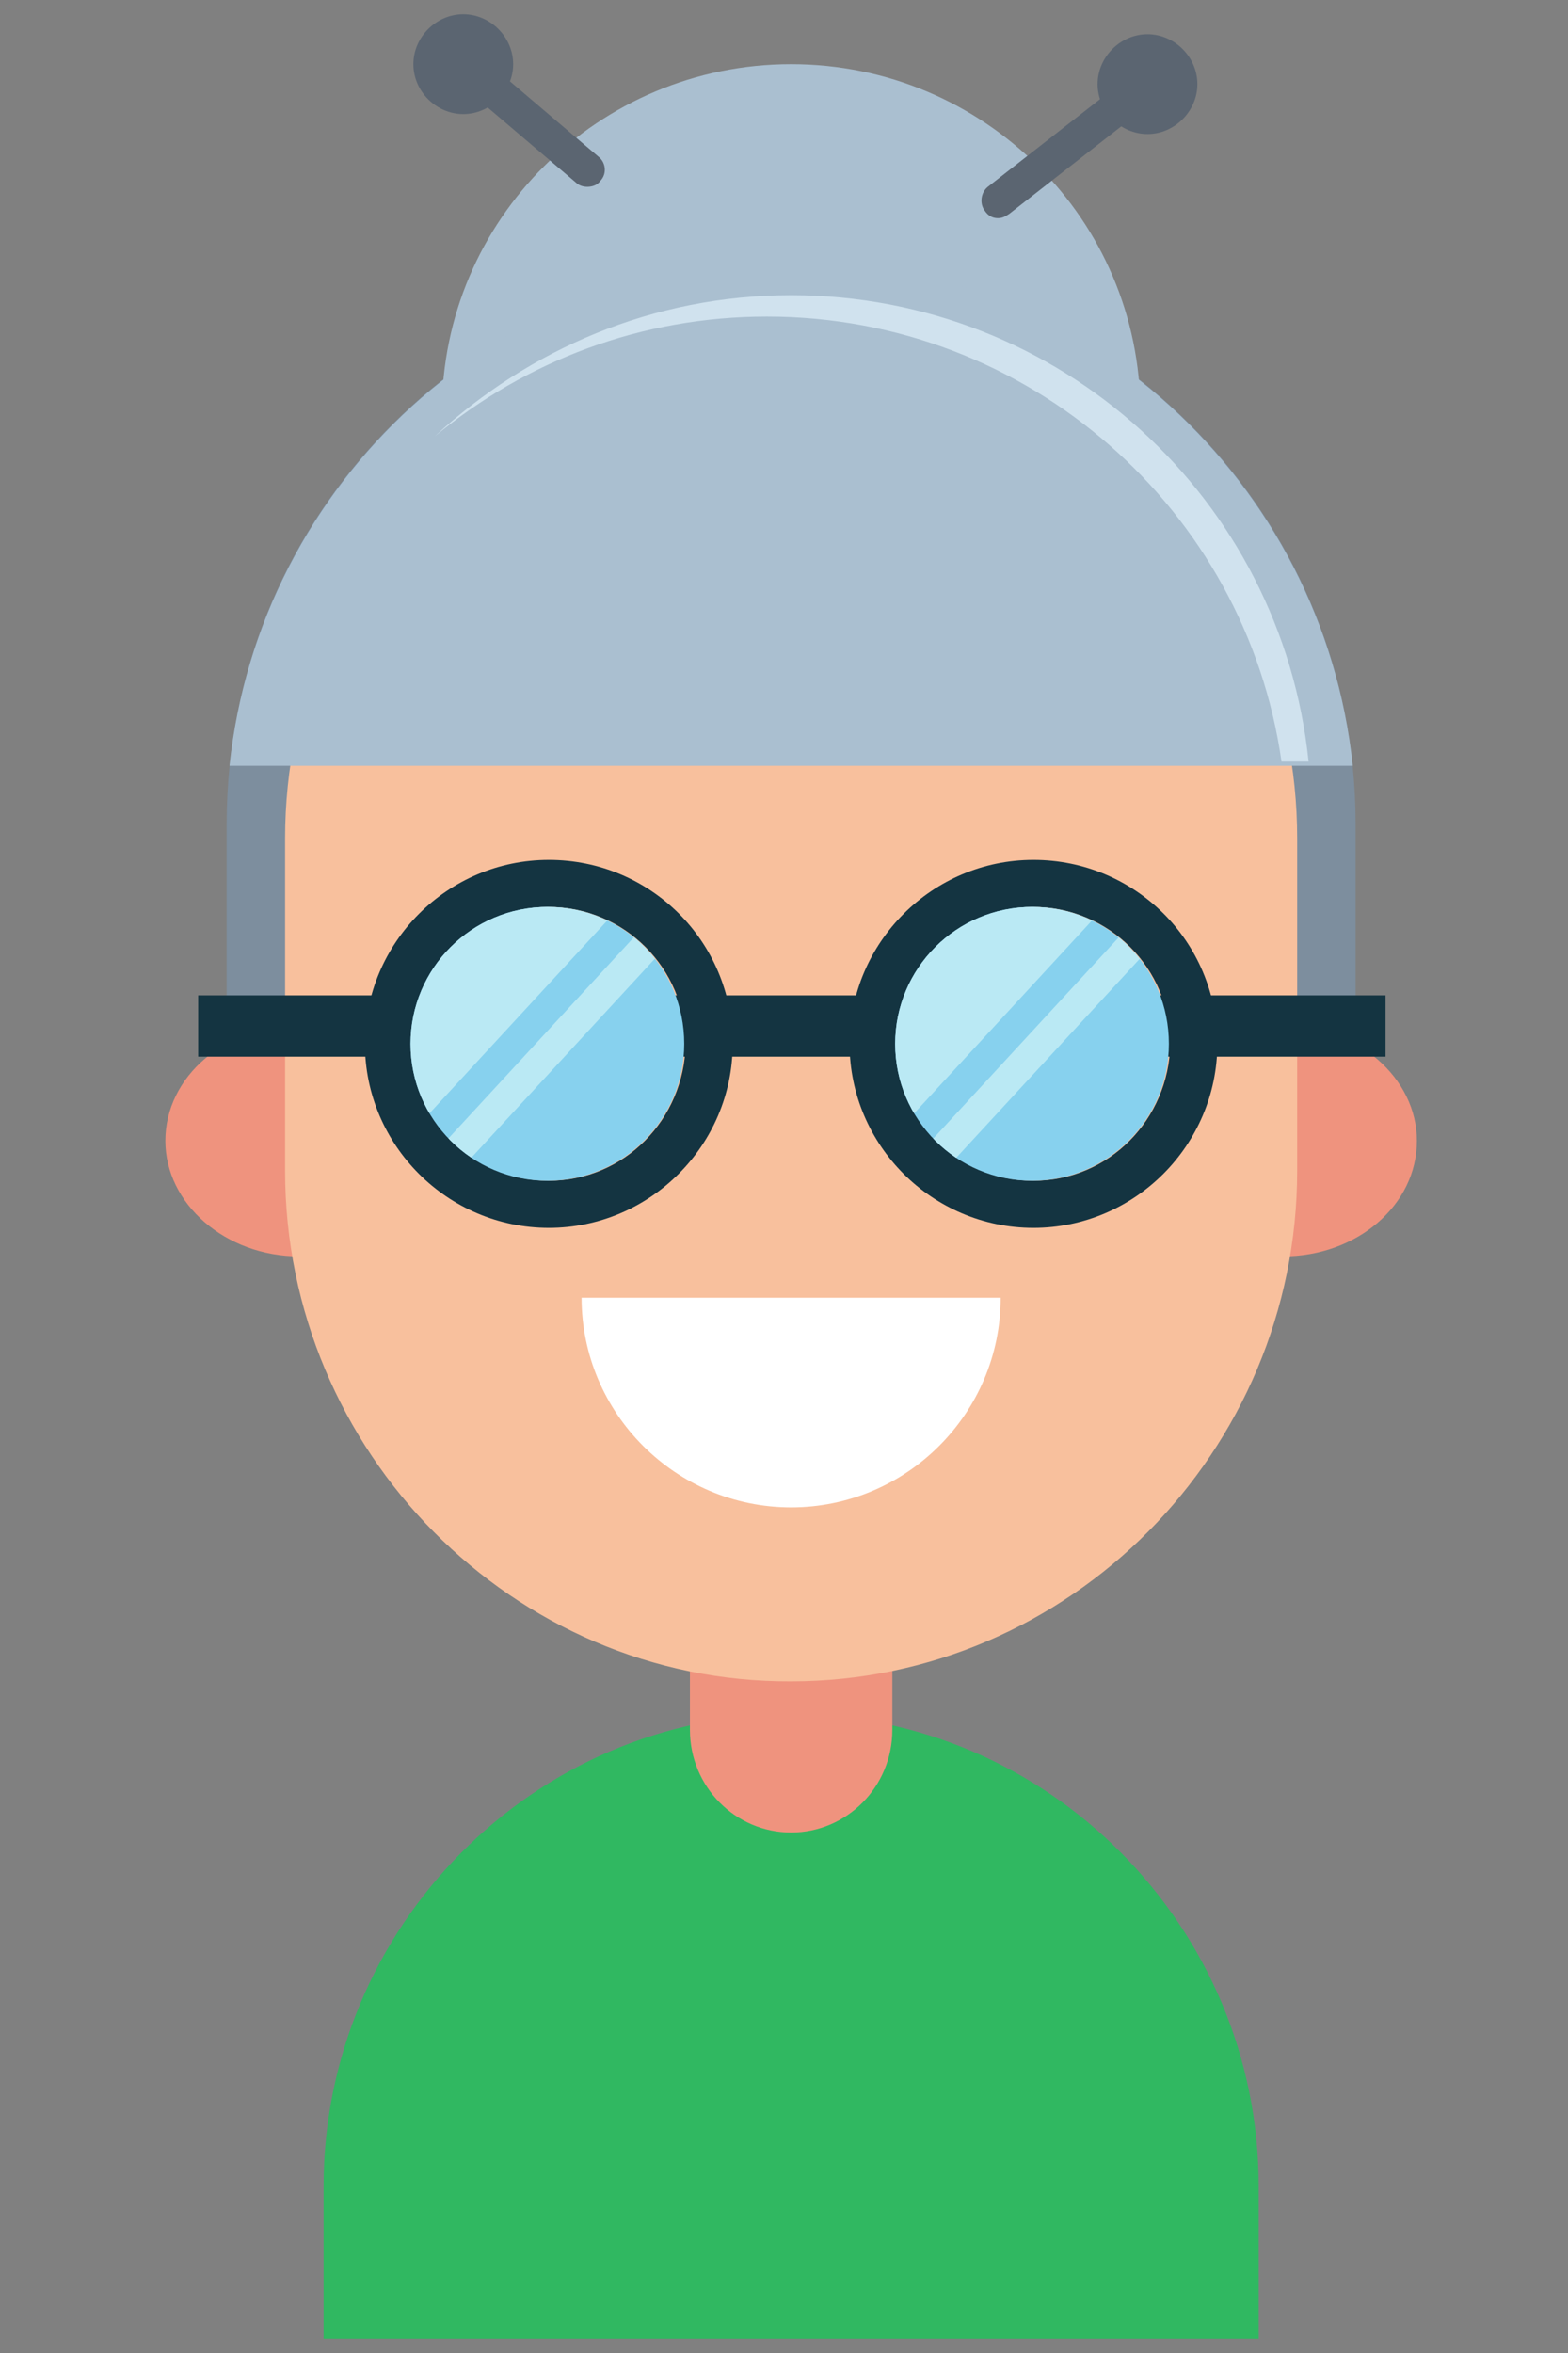 <?xml version="1.0" encoding="utf-8"?>
<!-- Generator: Adobe Illustrator 24.2.3, SVG Export Plug-In . SVG Version: 6.00 Build 0)  -->
<svg version="1.1" id="Layer_1" xmlns="http://www.w3.org/2000/svg" xmlns:xlink="http://www.w3.org/1999/xlink" x="0px" y="0px"
	 viewBox="0 0 110 165" style="enable-background:new 0 0 110 165;" xml:space="preserve">
<rect x="0" y="0" width="110" height="165" fill="#808080" stroke="none"/>
<style type="text/css">
	.st0{fill:#7D8E9E;}
	.st1{fill:#30B861;}
	.st2{fill:#EF937E;}
	.st3{fill:#F8C09D;}
	.st4{fill:#AABFD0;}
	.st5{fill:#D0E2EE;}
	.st6{fill:#5B6571;}
	.st7{fill:#143441;}
	.st8{clip-path:url(#SVGID_2_);}
	.st9{fill:#BAE9F4;}
	.st10{clip-path:url(#SVGID_4_);}
	.st11{fill:#FFFFFF;}
</style>
<g>
	<path class="st0" d="M95.1,76V57.8c0-21.9-17.7-39.6-39.6-39.6c-21.9,0-39.6,17.7-39.6,39.6c0,0,0,0,0,0V76H95.1z"/>
	<path class="st1" d="M88.3,164v-10.7c0-18.2-14.8-33.1-32.8-33.1c-18,0-32.8,14.9-32.8,33.1V164H88.3z"/>
	<path class="st2" d="M62.6,121.3c0,4-3.2,7.2-7.1,7.2c-3.9,0-7.1-3.2-7.1-7.2v-4.7c0-4,3.2-7.2,7.1-7.2c3.9,0,7.1,3.2,7.1,7.2
		V121.3z"/>
	<path class="st2" d="M99.4,80c0,4.5-4.2,8.1-9.4,8.1H21c-5.2,0-9.4-3.7-9.4-8.1c0-4.5,4.2-8.1,9.4-8.1h69
		C95.2,71.9,99.4,75.6,99.4,80z"/>
	<path class="st3" d="M91,82.1c0,19.7-16,35.8-35.5,35.8C36,118,20,101.8,20,82.1V58.8C20,39.1,36,23,55.5,23C75,23,91,39.1,91,58.8
		V82.1z"/>
	<path class="st4" d="M80,28.9c0,13.5-11,20.6-24.5,20.6C42,49.5,31,42.5,31,28.9C31,15.4,42,4.5,55.5,4.5C69,4.5,80,15.4,80,28.9z"
		/>
	<path class="st4" d="M94.9,53.7C92.8,33.8,76,18.2,55.5,18.2c-20.5,0-37.3,15.6-39.4,35.5H94.9z"/>
	<path class="st5" d="M53.8,22.2c18.4,0,33.6,13.6,36.1,31.2h1.9C89.9,35,74.4,20.7,55.5,20.7c-9.7,0-18.4,3.8-25,9.9
		C36.9,25.3,45,22.2,53.8,22.2z"/>
	<path class="st6" d="M70,15.3c-0.4,0-0.7-0.2-0.9-0.5c-0.4-0.5-0.3-1.3,0.2-1.7l10.5-8.2c0.5-0.4,1.3-0.3,1.7,0.2
		c0.4,0.5,0.3,1.3-0.2,1.7l-10.5,8.2C70.5,15.2,70.3,15.3,70,15.3L70,15.3z"/>
	<path class="st6" d="M41.2,13.1c-0.3,0-0.6-0.1-0.8-0.3l-8.7-7.4c-0.5-0.4-0.6-1.2-0.1-1.7c0.4-0.5,1.2-0.6,1.7-0.1L42,11
		c0.5,0.4,0.6,1.2,0.1,1.7C41.9,13,41.5,13.1,41.2,13.1L41.2,13.1z"/>
	<path class="st6" d="M36,4.5C36,6.4,34.4,8,32.5,8c-1.9,0-3.5-1.6-3.5-3.5c0-1.9,1.6-3.5,3.5-3.5C34.4,1,36,2.6,36,4.5z"/>
	<path class="st6" d="M84,5.9c0,1.9-1.6,3.5-3.5,3.5c-1.9,0-3.5-1.6-3.5-3.5c0-1.9,1.6-3.5,3.5-3.5C82.4,2.4,84,4,84,5.9z"/>
	<g>
		<rect x="13.9" y="69.8" class="st7" width="83.3" height="4.3"/>
		<g>
			<path class="st7" d="M38.5,60.3c-7.1,0-12.9,5.8-12.9,12.9c0,7.1,5.8,12.9,12.9,12.9c7.1,0,12.9-5.8,12.9-12.9
				C51.4,66,45.6,60.3,38.5,60.3z M38.5,82.8c-5.3,0-9.6-4.3-9.6-9.6c0-5.3,4.3-9.6,9.6-9.6c5.3,0,9.6,4.3,9.6,9.6
				C48,78.5,43.8,82.8,38.5,82.8z"/>
			<g>
				<defs>
					<path id="SVGID_1_" d="M48,73.2c0,5.3-4.3,9.6-9.6,9.6c-5.3,0-9.6-4.3-9.6-9.6c0-5.3,4.3-9.6,9.6-9.6
						C43.8,63.6,48,67.9,48,73.2z"/>
				</defs>
				<use xlink:href="#SVGID_1_"  style="overflow:visible;fill:#87D1EE;"/>
				<clipPath id="SVGID_2_">
					<use xlink:href="#SVGID_1_"  style="overflow:visible;"/>
				</clipPath>
				<g class="st8">
					
						<rect x="12.9" y="62.4" transform="matrix(0.678 -0.735 0.735 0.678 -39.992 45.102)" class="st9" width="37.3" height="11.5"/>
					
						<rect x="19.4" y="73.2" transform="matrix(0.678 -0.735 0.735 0.678 -42.321 51.858)" class="st9" width="37.3" height="2.1"/>
				</g>
			</g>
		</g>
		<g>
			<path class="st7" d="M72.5,60.3c-7.1,0-12.9,5.8-12.9,12.9c0,7.1,5.8,12.9,12.9,12.9c7.1,0,12.9-5.8,12.9-12.9
				C85.4,66,79.6,60.3,72.5,60.3z M72.5,82.8c-5.3,0-9.6-4.3-9.6-9.6c0-5.3,4.3-9.6,9.6-9.6c5.3,0,9.6,4.3,9.6,9.6
				C82,78.5,77.8,82.8,72.5,82.8z"/>
			<g>
				<defs>
					<path id="SVGID_3_" d="M82,73.2c0,5.3-4.3,9.6-9.6,9.6c-5.3,0-9.6-4.3-9.6-9.6c0-5.3,4.3-9.6,9.6-9.6
						C77.8,63.6,82,67.9,82,73.2z"/>
				</defs>
				<use xlink:href="#SVGID_3_"  style="overflow:visible;fill:#87D1EE;"/>
				<clipPath id="SVGID_4_">
					<use xlink:href="#SVGID_3_"  style="overflow:visible;"/>
				</clipPath>
				<g class="st10">
					
						<rect x="46.9" y="62.4" transform="matrix(0.678 -0.735 0.735 0.678 -29.044 70.095)" class="st9" width="37.3" height="11.5"/>
					
						<rect x="53.4" y="73.2" transform="matrix(0.678 -0.735 0.735 0.678 -31.363 76.86)" class="st9" width="37.3" height="2.1"/>
				</g>
			</g>
		</g>
	</g>
	<path class="st11" d="M55.5,105.7c8.1,0,14.7-6.6,14.7-14.7H40.8C40.8,99.1,47.4,105.7,55.5,105.7z"/>
</g>
</svg>
